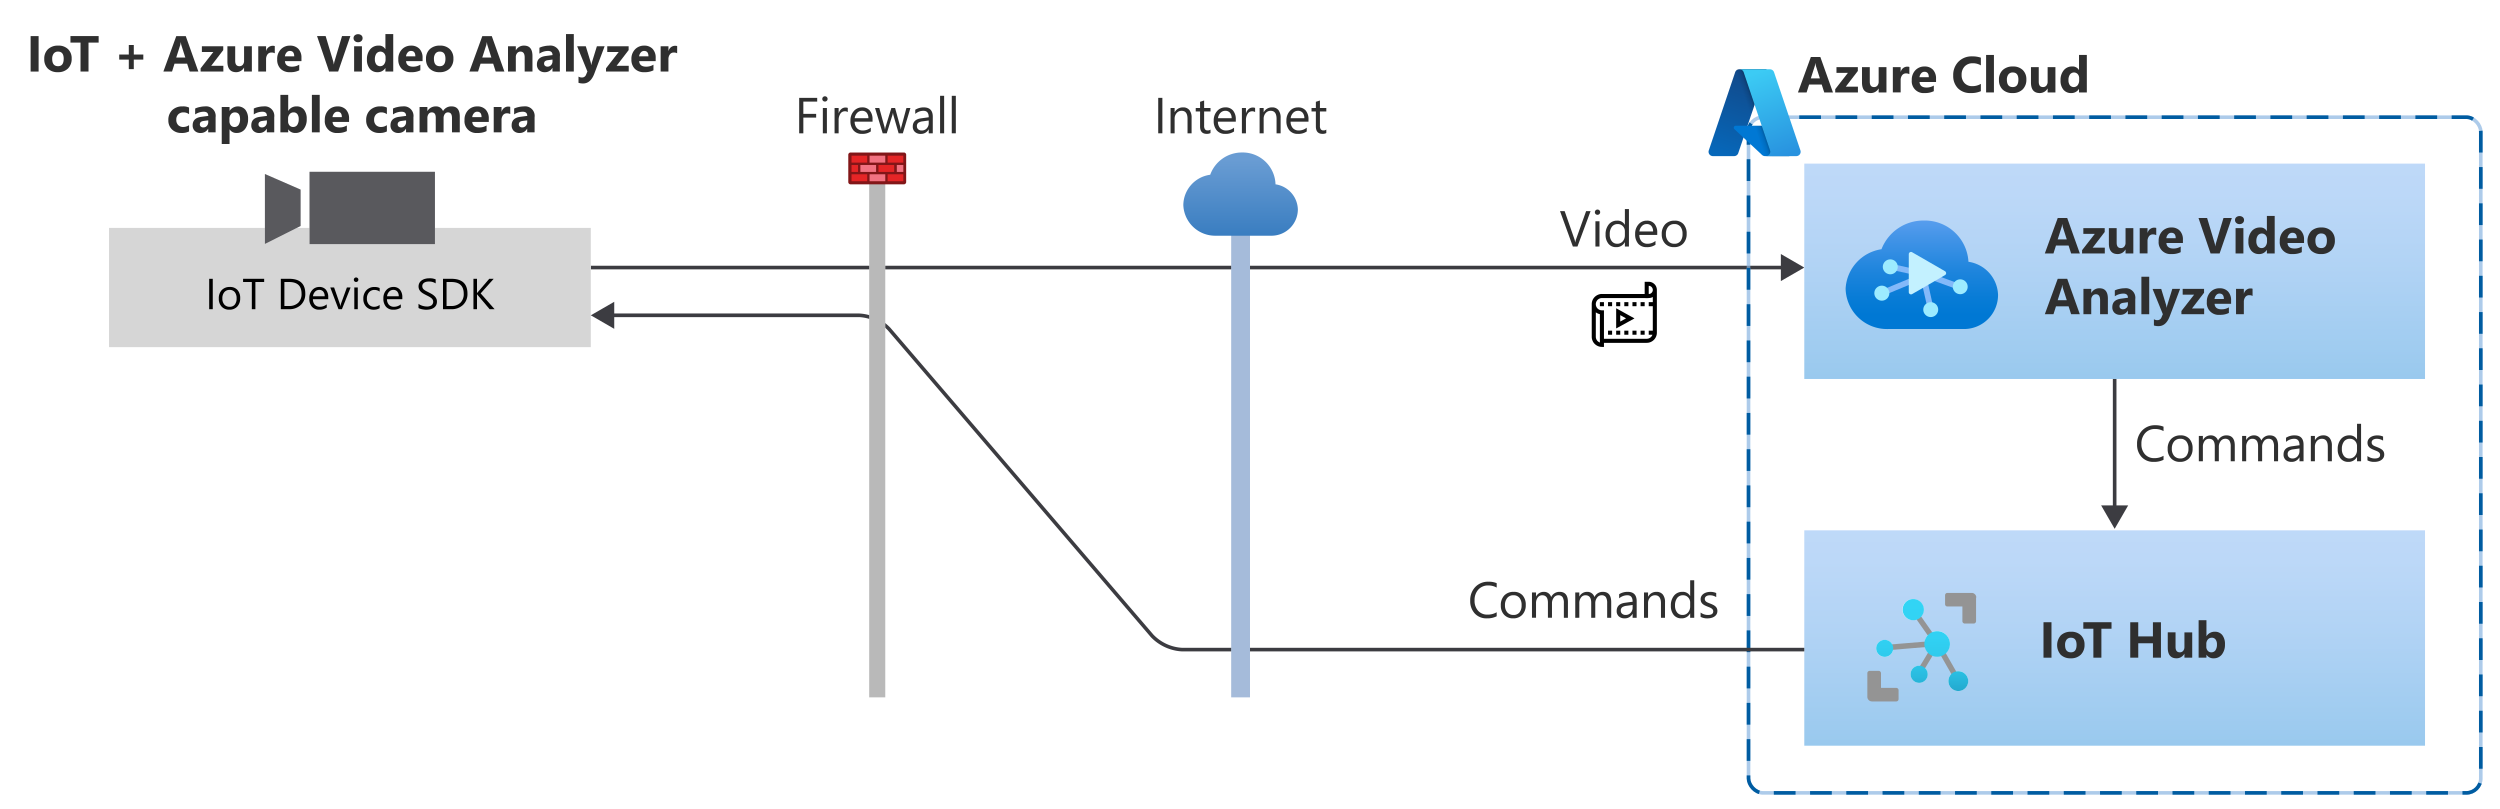 <svg xmlns="http://www.w3.org/2000/svg" xmlns:xlink="http://www.w3.org/1999/xlink" viewBox="0 0 691 223.551">
  <defs>
    <linearGradient id="linear-gradient" x1="584.491" y1="45.223" x2="584.491" y2="104.751" gradientUnits="userSpaceOnUse">
      <stop offset="0" stop-color="#5ea0ef"/>
      <stop offset="0.18" stop-color="#559cec"/>
      <stop offset="0.47" stop-color="#3c91e5"/>
      <stop offset="0.84" stop-color="#1380da"/>
      <stop offset="1" stop-color="#0078d4"/>
    </linearGradient>
    <linearGradient id="linear-gradient-2" x1="584.491" y1="146.586" x2="584.491" y2="206.113" xlink:href="#linear-gradient"/>
    <linearGradient id="linear-gradient-3" x1="531.193" y1="1836.949" x2="531.193" y2="1800.654" gradientTransform="matrix(1, 0, 0, -1, 0, 1892.301)" gradientUnits="userSpaceOnUse">
      <stop offset="0.117" stop-color="#5ea0ef"/>
      <stop offset="0.271" stop-color="#4595e8"/>
      <stop offset="0.531" stop-color="#1f85dd"/>
      <stop offset="0.741" stop-color="#087cd6"/>
      <stop offset="0.873" stop-color="#0078d4"/>
    </linearGradient>
    <linearGradient id="linear-gradient-4" x1="-32.572" y1="1930.092" x2="-33.066" y2="1977.608" gradientTransform="matrix(1, 0, 0, -1, 564, 2126.301)" gradientUnits="userSpaceOnUse">
      <stop offset="0" stop-color="#198ab3"/>
      <stop offset="0.09" stop-color="#22a5cb"/>
      <stop offset="0.19" stop-color="#29bade"/>
      <stop offset="0.29" stop-color="#2ec9eb"/>
      <stop offset="0.42" stop-color="#31d1f3"/>
      <stop offset="0.62" stop-color="#32d4f5"/>
    </linearGradient>
    <linearGradient id="linear-gradient-5" x1="342.9" y1="1853.776" x2="342.9" y2="1822.139" gradientTransform="matrix(1, 0, 0, -1, 0, 1892.301)" gradientUnits="userSpaceOnUse">
      <stop offset="0.18" stop-color="#699cd3"/>
      <stop offset="1" stop-color="#2e76bc"/>
    </linearGradient>
    <linearGradient id="linear-gradient-6" x1="483.48" y1="1871.372" x2="475.653" y2="1848.248" gradientTransform="matrix(1, 0, 0, -1, 0, 1892.301)" gradientUnits="userSpaceOnUse">
      <stop offset="0" stop-color="#114a8b"/>
      <stop offset="1" stop-color="#0669bc"/>
    </linearGradient>
    <linearGradient id="linear-gradient-7" x1="485.869" y1="1860.69" x2="484.013" y2="1860.056" gradientTransform="matrix(1, 0, 0, -1, 0, 1892.301)" gradientUnits="userSpaceOnUse">
      <stop offset="0" stop-opacity="0.3"/>
      <stop offset="0.071" stop-opacity="0.2"/>
      <stop offset="0.321" stop-opacity="0.1"/>
      <stop offset="0.623" stop-opacity="0.05"/>
      <stop offset="1" stop-opacity="0"/>
    </linearGradient>
    <linearGradient id="linear-gradient-8" x1="484.916" y1="1872.047" x2="493.508" y2="1849.155" gradientTransform="matrix(1, 0, 0, -1, 0, 1892.301)" gradientUnits="userSpaceOnUse">
      <stop offset="0" stop-color="#3ccbf4"/>
      <stop offset="1" stop-color="#2892df"/>
    </linearGradient>
  </defs>
  <g id="Shapes">
    <rect width="691" height="223.551" fill="#fff"/>
    <g>
      <line x1="493.323" y1="73.951" x2="163.3" y2="73.951" fill="none" stroke="#3c3c41" stroke-miterlimit="10"/>
      <polygon points="492.229 70.211 498.706 73.951 492.229 77.69 492.229 70.211" fill="#3c3c41"/>
    </g>
    <g>
      <rect x="498.706" y="45.223" width="171.57" height="59.527" fill="#fff"/>
      <rect x="498.706" y="45.223" width="171.57" height="59.527" opacity="0.4" fill="url(#linear-gradient)"/>
    </g>
    <g>
      <rect x="498.706" y="146.586" width="171.57" height="59.527" fill="#fff"/>
      <rect x="498.706" y="146.586" width="171.57" height="59.527" opacity="0.4" fill="url(#linear-gradient-2)"/>
    </g>
    <g id="a3857c27-3253-4155-b620-22ae9cf301a7">
      <g>
        <path d="M544.079,72.355a12.073,12.073,0,0,0-12.39-11.4,12.423,12.423,0,0,0-11.648,7.93,11.631,11.631,0,0,0-9.912,10.9,11.43,11.43,0,0,0,11.7,11.159h21.023a9.417,9.417,0,0,0,9.408-9.424A9.552,9.552,0,0,0,544.079,72.355Z" fill="url(#linear-gradient-3)"/>
        <g>
          <polygon points="542.394 78.754 531.892 74.853 531.621 75.527 531.792 74.909 522.468 72.856 522.021 74.42 529.889 76.126 519.793 80.299 520.57 81.684 530.994 77.354 532.859 85.569 534.471 85.37 532.571 76.891 541.776 80.256 542.394 78.754" fill="#83b9f9"/>
          <path d="M520.85,75.014a2.062,2.062,0,1,0,.366-2.893h0l-.047.038A2.048,2.048,0,0,0,520.85,75.014Zm-2.34,7.3a2.073,2.073,0,1,0,.351-2.914,2.074,2.074,0,0,0-.351,2.914Zm21.677-1.8a2.052,2.052,0,1,0,.376-2.878l-.009.006h0a2.029,2.029,0,0,0-.379,2.841Z" fill="#9cebff"/>
          <path d="M532.037,86.84a2.053,2.053,0,1,0,.367-2.88h0a2.028,2.028,0,0,0-.4,2.842l0,.006Z" fill="#9cebff"/>
        </g>
        <path d="M537.6,76.039a.619.619,0,0,0,0-1.072l-4.531-2.621-4.545-2.619a.618.618,0,0,0-.848.211.611.611,0,0,0-.088.325v10.48a.618.618,0,0,0,.936.536l4.545-2.619Z" fill="#c3f1ff"/>
      </g>
    </g>
    <g>
      <circle id="fa3a22e9-e4e8-46a1-bc09-f9532747c739" cx="535.43" cy="177.898" r="3.479" fill="#fff"/>
      <circle id="eb214416-6791-4934-ac0c-35afaa829f6e" cx="541.257" cy="188.246" r="2.737" fill="#fff"/>
      <circle id="a4424413-b91f-48da-aedd-39e3a978b430" cx="530.433" cy="186.374" r="2.348" fill="#fff"/>
      <circle id="f7ecfc1a-3268-471b-9464-57023bfc9cc4" cx="528.738" cy="168.487" r="2.913" fill="#fff"/>
      <circle id="b4388938-ad80-41b4-b729-5c21e3eab320" cx="520.934" cy="179.223" r="2.348" fill="#fff"/>
      <polygon points="541.893 187.698 536.013 177.404 535.43 177.739 535.907 177.386 529.25 167.922 528.032 168.805 533.929 177.192 520.863 178.269 520.987 179.788 533.929 178.711 529.639 185.844 530.928 186.621 535.342 179.276 540.586 188.44 541.893 187.698" fill="#949494"/>
      <g>
        <path d="M546.254,165.167h0a1.289,1.289,0,0,0-1.289-1.289h-6.709a.636.636,0,0,0-.636.636V167a.635.635,0,0,0,.636.635h4.149V171.7a.671.671,0,0,0,.653.653h2.472a.672.672,0,0,0,.654-.653v-6.534Z" fill="#949494"/>
        <path d="M524.13,190.135h-4.221v-4.061a.671.671,0,0,0-.653-.654h-2.472a.671.671,0,0,0-.653.654v6.533h0a1.288,1.288,0,0,0,1.289,1.271h6.71a.635.635,0,0,0,.635-.635h0v-2.472A.635.635,0,0,0,524.13,190.135Z" fill="#949494"/>
      </g>
      <path d="M535.43,174.455a3.532,3.532,0,1,1-3.532,3.531c0-.03,0-.059,0-.088A3.532,3.532,0,0,1,535.43,174.455Zm-9.535-5.968a2.931,2.931,0,1,0,2.948-2.914c-.029,0-.058,0-.087,0A2.914,2.914,0,0,0,525.9,168.487Zm-7.31,10.718a2.349,2.349,0,1,0,2.349-2.348,2.349,2.349,0,0,0-2.349,2.348Zm9.5,7.151a2.366,2.366,0,1,0,2.384-2.348h-.018a2.349,2.349,0,0,0-2.366,2.331Zm10.453,1.89a2.737,2.737,0,1,0,2.755-2.72h-.018a2.7,2.7,0,0,0-2.737,2.666Z" fill="url(#linear-gradient-4)"/>
    </g>
    <g>
      <line x1="584.491" y1="104.751" x2="584.491" y2="140.787" fill="none" stroke="#3c3c41" stroke-miterlimit="10"/>
      <polygon points="580.751 139.692 584.491 146.169 588.231 139.692 580.751 139.692" fill="#3c3c41"/>
    </g>
    <g>
      <rect x="30.137" y="62.99" width="133.163" height="32.96" fill="#fff"/>
      <rect x="30.137" y="62.99" width="133.163" height="32.96" fill="#767676" opacity="0.3"/>
    </g>
    <g>
      <g>
        <polygon points="73.218 67.437 83.094 62.466 83.094 52.4 73.218 48.092 73.218 67.437" fill="#fff"/>
        <polygon points="73.218 67.437 83.094 62.466 83.094 52.4 73.218 48.092 73.218 67.437" fill="#3c3c41" opacity="0.85"/>
      </g>
      <g>
        <rect x="85.546" y="47.479" width="34.673" height="20" fill="#fff"/>
        <rect x="85.546" y="47.479" width="34.673" height="20" fill="#3c3c41" opacity="0.85"/>
      </g>
    </g>
    <path d="M442.209,83.513h1.125v1.125h-1.125Zm2.25,0h1.125v1.125h-1.125Zm3.375,1.125h-1.125V83.513h1.125Zm2.25,0h-1.125V83.513h1.125Zm1.125-1.125h1.125v1.125h-1.125Zm2.25,0h1.125v1.125h-1.125Zm-9,7.875h1.125v1.125h-1.125Zm2.25,0h1.125v1.125h-1.125Zm2.25,0h1.125v1.125h-1.125Zm2.25,0h1.125v1.125h-1.125Zm2.25,0h1.125v1.125h-1.125Zm2.25-13.5a2.165,2.165,0,0,1,.87.176,2.389,2.389,0,0,1,.721.483,2.1,2.1,0,0,1,.483.712,2.412,2.412,0,0,1,.176.879V91.95a2.715,2.715,0,0,1-.22,1.09,2.847,2.847,0,0,1-1.5,1.5,2.715,2.715,0,0,1-1.09.22H443.334v1.125h-.563a2.711,2.711,0,0,1-1.089-.22,2.92,2.92,0,0,1-.9-.6,2.713,2.713,0,0,1-.606-.9,2.78,2.78,0,0,1-.22-1.1v-9a2.711,2.711,0,0,1,.22-1.089,2.81,2.81,0,0,1,.6-.888,2.928,2.928,0,0,1,.9-.607,2.7,2.7,0,0,1,1.1-.228h11.813V77.888Zm0,3.375a1.079,1.079,0,0,0,.439-.088,1.148,1.148,0,0,0,.352-.237,1.213,1.213,0,0,0,.246-.361.955.955,0,0,0,.088-.439,1.087,1.087,0,0,0-.088-.44,1.156,1.156,0,0,0-.237-.351,1.213,1.213,0,0,0-.361-.246.942.942,0,0,0-.439-.088ZM441.084,93.075a1.648,1.648,0,0,0,.079.51,1.8,1.8,0,0,0,.229.466,1.472,1.472,0,0,0,.351.369,1.824,1.824,0,0,0,.466.246V86.835a3.329,3.329,0,0,1-.589-.193,2.641,2.641,0,0,1-.536-.317Zm14.062.563a1.648,1.648,0,0,0,.51-.079,1.818,1.818,0,0,0,.466-.229,1.489,1.489,0,0,0,.369-.351,1.824,1.824,0,0,0,.246-.466h-1.028V91.388h1.125v-6.75h-1.125V83.513h1.125V82.089a1.931,1.931,0,0,1-.721.255,5.616,5.616,0,0,1-.773.053h-.378q-.184,0-.378-.009H442.771a1.654,1.654,0,0,0-.659.132,1.675,1.675,0,0,0-.9.9,1.714,1.714,0,0,0,0,1.319,1.675,1.675,0,0,0,.9.9,1.654,1.654,0,0,0,.659.132h.563v7.875Zm-3.375-5.625-5.062,2.768V85.2Zm-3.937.87L449.442,88l-1.608-.9Z"/>
    <g>
      <rect x="483.291" y="32.387" width="202.4" height="186.764" rx="4" fill="none" stroke="#8bb6e1" stroke-miterlimit="10" opacity="0.7"/>
      <rect x="483.291" y="32.387" width="202.4" height="186.764" rx="4" fill="none" stroke="#005ca1" stroke-miterlimit="10" stroke-dasharray="6.011 4.007"/>
    </g>
    <g>
      <path d="M498.706,179.551H326.7a12.4,12.4,0,0,1-8.254-3.8L245.754,90.947a12.4,12.4,0,0,0-8.254-3.8H168.682" fill="none" stroke="#3c3c41" stroke-miterlimit="10"/>
      <polygon points="169.776 83.411 163.3 87.151 169.776 90.89 169.776 83.411" fill="#3c3c41"/>
    </g>
    <g>
      <rect x="240.244" y="50.767" width="4.446" height="141.984" fill="#fff"/>
      <rect x="240.244" y="50.767" width="4.446" height="141.984" fill="#505150" opacity="0.4"/>
    </g>
    <g>
      <path d="M250.467,42.771a.635.635,0,0,0-.635-.62H235.1a.635.635,0,0,0-.635.62v7.561a.635.635,0,0,0,.635.62h14.73a.635.635,0,0,0,.635-.62Z" fill="#821618"/>
      <rect x="235.359" y="43.028" width="4.34" height="1.921" fill="#e52526"/>
      <rect x="240.35" y="43.028" width="4.34" height="1.921" fill="#f27281"/>
      <rect x="245.34" y="43.028" width="4.34" height="1.921" fill="#e52526"/>
      <rect x="235.359" y="45.599" width="1.8" height="1.921" fill="#e52526"/>
      <rect x="247.881" y="45.599" width="1.8" height="1.921" fill="#f27281"/>
      <rect x="237.809" y="45.599" width="4.34" height="1.921" fill="#f27281"/>
      <rect x="242.815" y="45.599" width="4.34" height="1.921" fill="#e52526"/>
      <rect x="235.359" y="48.17" width="4.34" height="1.921" fill="#e52526"/>
      <rect x="240.35" y="48.17" width="4.34" height="1.921" fill="#f27281"/>
      <rect x="245.34" y="48.17" width="4.34" height="1.921" fill="#e52526"/>
    </g>
    <g>
      <rect x="340.299" y="50.767" width="5.201" height="141.984" fill="#fff"/>
      <rect x="340.299" y="50.767" width="5.201" height="141.984" fill="#1f56a3" opacity="0.4"/>
    </g>
    <path d="M358.729,57.938a7.21,7.21,0,0,0-6.178-6.991,9.08,9.08,0,0,0-9.256-8.8,9.3,9.3,0,0,0-8.794,6.156,8.553,8.553,0,0,0-7.431,8.355A8.8,8.8,0,0,0,336,65.15h15.632A7.3,7.3,0,0,0,358.729,57.938Z" fill="url(#linear-gradient-5)"/>
    <g>
      <path d="M479.6,19.967a1.2,1.2,0,0,1,1.137-.816h7.538l-7.824,23.183a1.2,1.2,0,0,1-1.137.817h-5.867a1.2,1.2,0,0,1-1.137-1.584Z" fill="url(#linear-gradient-6)"/>
      <path d="M491.646,34.751h-11.88a.55.55,0,0,0-.375.952l7.634,7.125a1.2,1.2,0,0,0,.818.323h6.727Z" fill="#0078d4"/>
      <path d="M488.27,19.151h-8.4l-8.1,24h8.4L481.9,38.04l5.475,5.111h7.2l-2.924-8.4h-8.641Z" fill="url(#linear-gradient-7)"/>
      <path d="M490.346,19.967a1.2,1.2,0,0,0-1.137-.816h-8.4a1.2,1.2,0,0,1,1.137.816l7.29,21.6a1.2,1.2,0,0,1-1.137,1.584h8.4a1.2,1.2,0,0,0,1.137-1.584Z" fill="url(#linear-gradient-8)"/>
    </g>
  </g>
  <g id="Text">
    <g>
      <path d="M506.628,25.551h-2.406l-.7-2.181h-3.487l-.69,2.181h-2.393l3.569-9.8h2.618Zm-3.609-3.876-1.053-3.3a4.331,4.331,0,0,1-.164-.882h-.055a3.7,3.7,0,0,1-.171.854l-1.066,3.323Z" fill="#2f2f2f"/>
      <path d="M513.533,25.551h-6.282v-.9l3.514-4.512H507.6V18.551h5.906v1.066l-3.329,4.341h3.356Z" fill="#2f2f2f"/>
      <path d="M521.416,25.551h-2.153V24.484h-.034a2.442,2.442,0,0,1-2.14,1.237q-2.433,0-2.434-2.946V18.551h2.154v4.033q0,1.484,1.176,1.483a1.162,1.162,0,0,0,.929-.407,1.637,1.637,0,0,0,.349-1.1V18.551h2.153Z" fill="#2f2f2f"/>
      <path d="M527.75,20.5a1.875,1.875,0,0,0-.909-.212,1.311,1.311,0,0,0-1.1.516,2.253,2.253,0,0,0-.4,1.4v3.343h-2.16v-7h2.16v1.3h.027a1.87,1.87,0,0,1,1.846-1.422,1.382,1.382,0,0,1,.533.083Z" fill="#2f2f2f"/>
      <path d="M535.122,22.666h-4.566q.11,1.524,1.921,1.524a3.745,3.745,0,0,0,2.03-.547V25.2a5.337,5.337,0,0,1-2.522.519,3.259,3.259,0,0,1-3.569-3.561,3.745,3.745,0,0,1,1.012-2.762,3.371,3.371,0,0,1,2.488-1.018,3.06,3.06,0,0,1,2.369.909,3.5,3.5,0,0,1,.837,2.468Zm-2-1.326q0-1.5-1.216-1.5a1.159,1.159,0,0,0-.9.43,1.95,1.95,0,0,0-.462,1.074Z" fill="#2f2f2f"/>
      <path d="M547.509,25.2a6.47,6.47,0,0,1-2.8.519,4.722,4.722,0,0,1-3.548-1.326,4.848,4.848,0,0,1-1.292-3.534,5.176,5.176,0,0,1,1.454-3.814,5.077,5.077,0,0,1,3.769-1.463,7.039,7.039,0,0,1,2.42.362v2.126a4.285,4.285,0,0,0-2.242-.588,2.979,2.979,0,0,0-2.229.868,3.223,3.223,0,0,0-.847,2.352,3.16,3.16,0,0,0,.8,2.266,2.826,2.826,0,0,0,2.154.844,4.587,4.587,0,0,0,2.365-.629Z" fill="#2f2f2f"/>
      <path d="M551.12,25.551h-2.16V15.187h2.16Z" fill="#2f2f2f"/>
      <path d="M556.264,25.721a3.76,3.76,0,0,1-2.751-.981,3.553,3.553,0,0,1-1-2.662,3.556,3.556,0,0,1,1.039-2.717,3.925,3.925,0,0,1,2.81-.981,3.717,3.717,0,0,1,2.734.981,3.483,3.483,0,0,1,.991,2.594,3.707,3.707,0,0,1-1.021,2.755A3.81,3.81,0,0,1,556.264,25.721Zm.055-5.687a1.44,1.44,0,0,0-1.19.526,2.326,2.326,0,0,0-.424,1.491q0,2.016,1.627,2.016,1.551,0,1.552-2.071Q557.884,20.034,556.319,20.034Z" fill="#2f2f2f"/>
      <path d="M568.117,25.551h-2.153V24.484h-.034a2.442,2.442,0,0,1-2.14,1.237q-2.433,0-2.433-2.946V18.551h2.153v4.033q0,1.484,1.176,1.483a1.162,1.162,0,0,0,.929-.407,1.637,1.637,0,0,0,.349-1.1V18.551h2.153Z" fill="#2f2f2f"/>
      <path d="M576.8,25.551h-2.16v-.964h-.028a2.422,2.422,0,0,1-2.167,1.134,2.651,2.651,0,0,1-2.112-.926,3.836,3.836,0,0,1-.8-2.587,4.171,4.171,0,0,1,.882-2.782,2.876,2.876,0,0,1,2.311-1.046,1.964,1.964,0,0,1,1.886.97h.028V15.187h2.16Zm-2.119-3.4V21.62a1.654,1.654,0,0,0-.4-1.135,1.4,1.4,0,0,0-2.153.113,2.618,2.618,0,0,0-.4,1.548,2.271,2.271,0,0,0,.389,1.422,1.385,1.385,0,0,0,2.151-.027A2.2,2.2,0,0,0,574.684,22.146Z" fill="#2f2f2f"/>
    </g>
    <g>
      <path d="M439.637,58.348l-3.63,9.8h-1.265l-3.554-9.8h1.278l2.714,7.772a4.7,4.7,0,0,1,.2.869h.027a4.276,4.276,0,0,1,.226-.882l2.769-7.759Z" fill="#2f2f2f"/>
      <path d="M441.548,59.373a.712.712,0,0,1-.513-.2.7.7,0,0,1-.212-.519.719.719,0,0,1,.725-.732.724.724,0,0,1,.523.209.7.7,0,0,1,.215.523.687.687,0,0,1-.215.512A.714.714,0,0,1,441.548,59.373Zm.547,8.778h-1.121v-7H442.1Z" fill="#2f2f2f"/>
      <path d="M450.238,68.151h-1.121v-1.19h-.027a2.586,2.586,0,0,1-2.406,1.354,2.618,2.618,0,0,1-2.109-.94,3.859,3.859,0,0,1-.79-2.56,4.2,4.2,0,0,1,.875-2.783,2.888,2.888,0,0,1,2.331-1.045,2.244,2.244,0,0,1,2.1,1.134h.027V57.787h1.121Zm-1.121-3.165V63.953a2,2,0,0,0-.56-1.435,1.879,1.879,0,0,0-1.422-.588,1.936,1.936,0,0,0-1.613.752,3.3,3.3,0,0,0-.588,2.078,2.965,2.965,0,0,0,.564,1.911,1.843,1.843,0,0,0,1.514.7,1.913,1.913,0,0,0,1.521-.676A2.521,2.521,0,0,0,449.117,64.986Z" fill="#2f2f2f"/>
      <path d="M458.06,64.931h-4.943a2.629,2.629,0,0,0,.629,1.805,2.173,2.173,0,0,0,1.655.635,3.431,3.431,0,0,0,2.173-.779v1.053a4.058,4.058,0,0,1-2.44.67,2.962,2.962,0,0,1-2.331-.953,3.907,3.907,0,0,1-.848-2.684,3.823,3.823,0,0,1,.927-2.662,2.965,2.965,0,0,1,2.3-1.029,2.632,2.632,0,0,1,2.126.888,3.7,3.7,0,0,1,.752,2.468Zm-1.149-.95a2.282,2.282,0,0,0-.467-1.511,1.6,1.6,0,0,0-1.283-.54,1.811,1.811,0,0,0-1.346.567,2.582,2.582,0,0,0-.684,1.484Z" fill="#2f2f2f"/>
      <path d="M462.712,68.315a3.247,3.247,0,0,1-2.478-.981,3.631,3.631,0,0,1-.926-2.6,3.784,3.784,0,0,1,.964-2.755,3.466,3.466,0,0,1,2.6-.991,3.141,3.141,0,0,1,2.444.963,3.828,3.828,0,0,1,.878,2.673,3.76,3.76,0,0,1-.947,2.684A3.316,3.316,0,0,1,462.712,68.315Zm.082-6.385a2.131,2.131,0,0,0-1.709.735,3.014,3.014,0,0,0-.629,2.027,2.854,2.854,0,0,0,.636,1.962,2.162,2.162,0,0,0,1.7.717,2.047,2.047,0,0,0,1.671-.7,3.051,3.051,0,0,0,.585-2,3.1,3.1,0,0,0-.585-2.023A2.04,2.04,0,0,0,462.794,61.93Z" fill="#2f2f2f"/>
    </g>
    <g>
      <path d="M413.684,170.341a5.761,5.761,0,0,1-2.707.574,4.364,4.364,0,0,1-3.35-1.347,4.968,4.968,0,0,1-1.258-3.534,5.21,5.21,0,0,1,1.415-3.8,4.8,4.8,0,0,1,3.589-1.449,5.758,5.758,0,0,1,2.311.4v1.224a4.686,4.686,0,0,0-2.324-.588,3.569,3.569,0,0,0-2.739,1.128,4.252,4.252,0,0,0-1.049,3.015,4.05,4.05,0,0,0,.981,2.854,3.341,3.341,0,0,0,2.574,1.063,4.826,4.826,0,0,0,2.557-.657Z" fill="#2f2f2f"/>
      <path d="M418.233,170.915a3.248,3.248,0,0,1-2.479-.981,3.636,3.636,0,0,1-.926-2.6,3.788,3.788,0,0,1,.964-2.755,3.466,3.466,0,0,1,2.605-.991,3.136,3.136,0,0,1,2.443.964,3.817,3.817,0,0,1,.879,2.672,3.756,3.756,0,0,1-.947,2.683A3.315,3.315,0,0,1,418.233,170.915Zm.082-6.385a2.131,2.131,0,0,0-1.709.735,3.014,3.014,0,0,0-.629,2.027,2.86,2.86,0,0,0,.635,1.962,2.164,2.164,0,0,0,1.7.717,2.048,2.048,0,0,0,1.671-.7,3.058,3.058,0,0,0,.585-2,3.11,3.11,0,0,0-.585-2.023A2.041,2.041,0,0,0,418.315,164.53Z" fill="#2f2f2f"/>
      <path d="M433.373,170.751h-1.121v-4.02a3.032,3.032,0,0,0-.358-1.681,1.362,1.362,0,0,0-1.207-.52,1.494,1.494,0,0,0-1.22.656,2.513,2.513,0,0,0-.5,1.573v3.992h-1.121v-4.157q0-2.064-1.593-2.064a1.476,1.476,0,0,0-1.217.619,2.562,2.562,0,0,0-.478,1.61v3.992h-1.121v-7h1.121v1.107h.027a2.378,2.378,0,0,1,2.174-1.271,2.021,2.021,0,0,1,1.982,1.449,2.5,2.5,0,0,1,2.325-1.449q2.312,0,2.31,2.85Z" fill="#2f2f2f"/>
      <path d="M445.34,170.751h-1.121v-4.02a3.031,3.031,0,0,0-.359-1.681,1.361,1.361,0,0,0-1.206-.52,1.5,1.5,0,0,0-1.221.656,2.512,2.512,0,0,0-.5,1.573v3.992H439.81v-4.157q0-2.064-1.593-2.064a1.475,1.475,0,0,0-1.217.619,2.556,2.556,0,0,0-.478,1.61v3.992H435.4v-7h1.121v1.107h.027a2.376,2.376,0,0,1,2.174-1.271,2.021,2.021,0,0,1,1.982,1.449,2.5,2.5,0,0,1,2.324-1.449q2.312,0,2.311,2.85Z" fill="#2f2f2f"/>
      <path d="M452.377,170.751h-1.121v-1.094h-.027a2.348,2.348,0,0,1-2.154,1.258,2.3,2.3,0,0,1-1.636-.554,1.916,1.916,0,0,1-.592-1.47q0-1.962,2.31-2.283l2.1-.294q0-1.783-1.442-1.784a3.451,3.451,0,0,0-2.284.861v-1.148a4.338,4.338,0,0,1,2.379-.656q2.469,0,2.468,2.611Zm-1.121-3.541-1.688.232a2.748,2.748,0,0,0-1.176.386,1.116,1.116,0,0,0-.4.981,1.067,1.067,0,0,0,.367.838,1.412,1.412,0,0,0,.973.324,1.8,1.8,0,0,0,1.378-.584,2.09,2.09,0,0,0,.543-1.48Z" fill="#2f2f2f"/>
      <path d="M460.208,170.751h-1.121v-3.992q0-2.229-1.627-2.229a1.767,1.767,0,0,0-1.391.632,2.345,2.345,0,0,0-.55,1.6v3.992H454.4v-7h1.121v1.162h.027a2.526,2.526,0,0,1,2.3-1.326,2.143,2.143,0,0,1,1.757.741,3.309,3.309,0,0,1,.608,2.143Z" fill="#2f2f2f"/>
      <path d="M468.282,170.751h-1.121v-1.19h-.027a2.588,2.588,0,0,1-2.406,1.354,2.619,2.619,0,0,1-2.11-.94,3.858,3.858,0,0,1-.789-2.56,4.19,4.19,0,0,1,.875-2.782,2.884,2.884,0,0,1,2.331-1.046,2.246,2.246,0,0,1,2.1,1.134h.027v-4.334h1.121Zm-1.121-3.165v-1.033a2.006,2.006,0,0,0-.56-1.435,1.881,1.881,0,0,0-1.422-.588,1.934,1.934,0,0,0-1.613.752,3.288,3.288,0,0,0-.588,2.078,2.965,2.965,0,0,0,.563,1.911,1.844,1.844,0,0,0,1.515.7,1.912,1.912,0,0,0,1.52-.676A2.52,2.52,0,0,0,467.161,167.586Z" fill="#2f2f2f"/>
      <path d="M470.045,170.5v-1.2a3.319,3.319,0,0,0,2.017.676q1.476,0,1.476-.984a.856.856,0,0,0-.126-.475,1.269,1.269,0,0,0-.341-.345,2.639,2.639,0,0,0-.506-.27c-.195-.08-.4-.163-.626-.25a8.145,8.145,0,0,1-.817-.372,2.5,2.5,0,0,1-.588-.424,1.563,1.563,0,0,1-.355-.537,1.89,1.89,0,0,1-.12-.7,1.672,1.672,0,0,1,.225-.871,2.017,2.017,0,0,1,.6-.636,2.8,2.8,0,0,1,.858-.386,3.792,3.792,0,0,1,.994-.13,4.022,4.022,0,0,1,1.627.314v1.135a3.161,3.161,0,0,0-1.777-.506,2.074,2.074,0,0,0-.567.072,1.4,1.4,0,0,0-.434.2.921.921,0,0,0-.28.312.8.8,0,0,0-.1.4.946.946,0,0,0,.1.458,1.007,1.007,0,0,0,.29.329,2.25,2.25,0,0,0,.465.259q.273.117.622.253a8.594,8.594,0,0,1,.834.366,2.856,2.856,0,0,1,.629.424,1.65,1.65,0,0,1,.4.543,1.76,1.76,0,0,1,.14.732,1.721,1.721,0,0,1-.229.9,1.965,1.965,0,0,1-.612.636,2.812,2.812,0,0,1-.882.376,4.35,4.35,0,0,1-1.046.123A3.972,3.972,0,0,1,470.045,170.5Z" fill="#2f2f2f"/>
    </g>
    <g>
      <path d="M598,127.09a5.758,5.758,0,0,1-2.707.574,4.366,4.366,0,0,1-3.35-1.347,4.972,4.972,0,0,1-1.257-3.534,5.205,5.205,0,0,1,1.415-3.8,4.8,4.8,0,0,1,3.589-1.449,5.753,5.753,0,0,1,2.31.4v1.224a4.684,4.684,0,0,0-2.324-.588,3.567,3.567,0,0,0-2.738,1.128,4.248,4.248,0,0,0-1.049,3.015,4.049,4.049,0,0,0,.98,2.854,3.342,3.342,0,0,0,2.574,1.063,4.826,4.826,0,0,0,2.557-.657Z" fill="#2f2f2f"/>
      <path d="M602.552,127.664a3.251,3.251,0,0,1-2.479-.981,3.635,3.635,0,0,1-.925-2.6,3.784,3.784,0,0,1,.964-2.755,3.462,3.462,0,0,1,2.6-.991,3.136,3.136,0,0,1,2.443.964,3.817,3.817,0,0,1,.879,2.672,3.76,3.76,0,0,1-.947,2.684A3.318,3.318,0,0,1,602.552,127.664Zm.082-6.385a2.131,2.131,0,0,0-1.709.735,3.014,3.014,0,0,0-.629,2.027,2.855,2.855,0,0,0,.636,1.962,2.162,2.162,0,0,0,1.7.717,2.047,2.047,0,0,0,1.671-.7,3.053,3.053,0,0,0,.585-2,3.1,3.1,0,0,0-.585-2.023A2.04,2.04,0,0,0,602.634,121.279Z" fill="#2f2f2f"/>
      <path d="M617.693,127.5h-1.122v-4.02a3.032,3.032,0,0,0-.358-1.681,1.36,1.36,0,0,0-1.207-.52,1.5,1.5,0,0,0-1.22.656,2.513,2.513,0,0,0-.5,1.573V127.5h-1.121v-4.156q0-2.065-1.592-2.065a1.474,1.474,0,0,0-1.217.619,2.557,2.557,0,0,0-.479,1.61V127.5h-1.121v-7h1.121v1.107h.028a2.379,2.379,0,0,1,2.173-1.271,2.024,2.024,0,0,1,1.983,1.449,2.5,2.5,0,0,1,2.324-1.449q2.312,0,2.311,2.85Z" fill="#2f2f2f"/>
      <path d="M629.659,127.5h-1.121v-4.02a3.031,3.031,0,0,0-.359-1.681,1.36,1.36,0,0,0-1.206-.52,1.5,1.5,0,0,0-1.221.656,2.512,2.512,0,0,0-.5,1.573V127.5h-1.121v-4.156q0-2.065-1.593-2.065a1.472,1.472,0,0,0-1.216.619,2.551,2.551,0,0,0-.479,1.61V127.5H619.72v-7h1.121v1.107h.027a2.378,2.378,0,0,1,2.174-1.271,2.024,2.024,0,0,1,1.983,1.449,2.5,2.5,0,0,1,2.324-1.449q2.31,0,2.31,2.85Z" fill="#2f2f2f"/>
      <path d="M636.7,127.5h-1.121v-1.094h-.027a2.347,2.347,0,0,1-2.153,1.258,2.3,2.3,0,0,1-1.637-.554,1.916,1.916,0,0,1-.592-1.47q0-1.962,2.311-2.283l2.1-.294q0-1.784-1.442-1.784a3.446,3.446,0,0,0-2.283.861v-1.148a4.333,4.333,0,0,1,2.379-.656q2.467,0,2.467,2.611Zm-1.121-3.541-1.688.232a2.753,2.753,0,0,0-1.176.386,1.116,1.116,0,0,0-.4.981,1.07,1.07,0,0,0,.366.838,1.412,1.412,0,0,0,.973.324,1.8,1.8,0,0,0,1.378-.584,2.086,2.086,0,0,0,.543-1.48Z" fill="#2f2f2f"/>
      <path d="M644.528,127.5h-1.122v-3.992q0-2.229-1.627-2.229a1.767,1.767,0,0,0-1.391.632,2.35,2.35,0,0,0-.55,1.6V127.5h-1.121v-7h1.121v1.162h.027a2.527,2.527,0,0,1,2.3-1.326,2.143,2.143,0,0,1,1.757.741,3.309,3.309,0,0,1,.609,2.143Z" fill="#2f2f2f"/>
      <path d="M652.6,127.5h-1.121v-1.19h-.028a2.587,2.587,0,0,1-2.406,1.354,2.616,2.616,0,0,1-2.109-.94,3.853,3.853,0,0,1-.789-2.56,4.19,4.19,0,0,1,.875-2.782,2.883,2.883,0,0,1,2.331-1.046,2.243,2.243,0,0,1,2.1,1.134h.028v-4.334H652.6Zm-1.121-3.165V123.3a2.007,2.007,0,0,0-.561-1.435,1.881,1.881,0,0,0-1.422-.588,1.937,1.937,0,0,0-1.613.752,3.288,3.288,0,0,0-.588,2.078,2.965,2.965,0,0,0,.564,1.911,1.842,1.842,0,0,0,1.514.7,1.916,1.916,0,0,0,1.521-.676A2.525,2.525,0,0,0,651.481,124.335Z" fill="#2f2f2f"/>
      <path d="M654.364,127.247v-1.2a3.324,3.324,0,0,0,2.017.676q1.476,0,1.477-.984a.856.856,0,0,0-.126-.475,1.273,1.273,0,0,0-.342-.345,2.639,2.639,0,0,0-.506-.27c-.194-.08-.4-.163-.626-.25a8.02,8.02,0,0,1-.816-.372,2.463,2.463,0,0,1-.588-.424,1.552,1.552,0,0,1-.356-.537,1.89,1.89,0,0,1-.12-.7,1.663,1.663,0,0,1,.226-.871,2,2,0,0,1,.6-.636,2.791,2.791,0,0,1,.859-.386,3.781,3.781,0,0,1,.994-.13,4.029,4.029,0,0,1,1.627.314v1.135a3.175,3.175,0,0,0-1.778-.506,2.074,2.074,0,0,0-.567.072,1.414,1.414,0,0,0-.434.2.932.932,0,0,0-.28.312.814.814,0,0,0-.1.4.958.958,0,0,0,.1.458,1.019,1.019,0,0,0,.29.329,2.25,2.25,0,0,0,.465.259q.274.117.622.253a8.487,8.487,0,0,1,.834.366,2.856,2.856,0,0,1,.629.424,1.636,1.636,0,0,1,.4.543,1.76,1.76,0,0,1,.14.732,1.73,1.73,0,0,1-.228.9,1.979,1.979,0,0,1-.613.636,2.812,2.812,0,0,1-.882.376,4.344,4.344,0,0,1-1.046.123A3.978,3.978,0,0,1,654.364,127.247Z" fill="#2f2f2f"/>
    </g>
    <g>
      <path d="M574.863,70.052h-2.406l-.7-2.181h-3.486l-.691,2.181h-2.392l3.568-9.8h2.618Zm-3.609-3.876-1.053-3.3a4.263,4.263,0,0,1-.164-.882h-.054a3.813,3.813,0,0,1-.171.855l-1.067,3.322Z" fill="#2f2f2f"/>
      <path d="M581.769,70.052h-6.282v-.9L579,64.645h-3.165V63.052h5.906v1.066l-3.329,4.341h3.357Z" fill="#2f2f2f"/>
      <path d="M589.651,70.052H587.5V68.986h-.034a2.442,2.442,0,0,1-2.14,1.237q-2.433,0-2.433-2.946V63.052h2.153v4.033q0,1.484,1.176,1.484a1.164,1.164,0,0,0,.93-.407,1.642,1.642,0,0,0,.348-1.1V63.052h2.154Z" fill="#2f2f2f"/>
      <path d="M595.986,65a1.893,1.893,0,0,0-.91-.212,1.306,1.306,0,0,0-1.1.517,2.246,2.246,0,0,0-.4,1.4v3.343h-2.16v-7h2.16v1.3h.028a1.869,1.869,0,0,1,1.845-1.422,1.39,1.39,0,0,1,.534.082Z" fill="#2f2f2f"/>
      <path d="M603.358,67.167h-4.567q.109,1.525,1.921,1.525a3.743,3.743,0,0,0,2.03-.547V69.7a5.319,5.319,0,0,1-2.522.52,3.258,3.258,0,0,1-3.568-3.562,3.746,3.746,0,0,1,1.011-2.761,3.372,3.372,0,0,1,2.489-1.019,3.065,3.065,0,0,1,2.369.909,3.509,3.509,0,0,1,.837,2.468Zm-2-1.326q0-1.5-1.217-1.5a1.163,1.163,0,0,0-.9.431,1.956,1.956,0,0,0-.461,1.073Z" fill="#2f2f2f"/>
      <path d="M616.879,60.249l-3.377,9.8H611l-3.336-9.8h2.379l2.044,6.823a4.856,4.856,0,0,1,.2.977h.041a5.669,5.669,0,0,1,.212-1.005l2.031-6.795Z" fill="#2f2f2f"/>
      <path d="M619.008,61.945a1.267,1.267,0,0,1-.9-.325,1.047,1.047,0,0,1-.348-.8,1.009,1.009,0,0,1,.348-.792,1.462,1.462,0,0,1,1.8,0,1.012,1.012,0,0,1,.345.792,1.041,1.041,0,0,1-.345.807A1.282,1.282,0,0,1,619.008,61.945Zm1.066,8.107h-2.16v-7h2.16Z" fill="#2f2f2f"/>
      <path d="M628.726,70.052h-2.16v-.964h-.028a2.422,2.422,0,0,1-2.167,1.135,2.654,2.654,0,0,1-2.112-.926,3.837,3.837,0,0,1-.8-2.588,4.173,4.173,0,0,1,.882-2.782,2.876,2.876,0,0,1,2.311-1.046,1.965,1.965,0,0,1,1.886.971h.028V59.689h2.16Zm-2.119-3.4v-.527a1.656,1.656,0,0,0-.4-1.134,1.4,1.4,0,0,0-2.153.113,2.608,2.608,0,0,0-.4,1.548,2.264,2.264,0,0,0,.389,1.422,1.383,1.383,0,0,0,2.15-.028A2.189,2.189,0,0,0,626.607,66.648Z" fill="#2f2f2f"/>
      <path d="M636.833,67.167h-4.566q.108,1.525,1.921,1.525a3.75,3.75,0,0,0,2.03-.547V69.7a5.325,5.325,0,0,1-2.522.52,3.259,3.259,0,0,1-3.569-3.562,3.743,3.743,0,0,1,1.012-2.761,3.37,3.37,0,0,1,2.488-1.019A3.059,3.059,0,0,1,636,63.79a3.5,3.5,0,0,1,.838,2.468Zm-2-1.326q0-1.5-1.217-1.5a1.163,1.163,0,0,0-.9.431,1.956,1.956,0,0,0-.461,1.073Z" fill="#2f2f2f"/>
      <path d="M641.535,70.223a3.762,3.762,0,0,1-2.751-.981,4.055,4.055,0,0,1,.037-5.379,3.926,3.926,0,0,1,2.81-.982,3.712,3.712,0,0,1,2.734.982,3.479,3.479,0,0,1,.992,2.593,3.7,3.7,0,0,1-1.022,2.755A3.8,3.8,0,0,1,641.535,70.223Zm.055-5.688a1.441,1.441,0,0,0-1.189.527,2.317,2.317,0,0,0-.424,1.49q0,2.017,1.627,2.017,1.553,0,1.551-2.072Q643.155,64.536,641.59,64.535Z" fill="#2f2f2f"/>
      <path d="M574.863,86.852h-2.406l-.7-2.181h-3.486l-.691,2.181h-2.392l3.568-9.8h2.618Zm-3.609-3.876-1.053-3.3a4.263,4.263,0,0,1-.164-.882h-.054a3.824,3.824,0,0,1-.171.855l-1.067,3.322Z" fill="#2f2f2f"/>
      <path d="M582.62,86.852h-2.153v-3.89q0-1.626-1.162-1.627a1.153,1.153,0,0,0-.923.431,1.639,1.639,0,0,0-.362,1.094v3.992h-2.16v-7h2.16v1.107h.027a2.478,2.478,0,0,1,2.249-1.278q2.323,0,2.324,2.885Z" fill="#2f2f2f"/>
      <path d="M590.186,86.852h-2.044V85.847h-.028a2.281,2.281,0,0,1-2.085,1.176,2.186,2.186,0,0,1-1.6-.577,2.072,2.072,0,0,1-.584-1.542q0-2.037,2.413-2.352l1.9-.253q0-1.149-1.244-1.148a4.253,4.253,0,0,0-2.379.745V80.269a5.425,5.425,0,0,1,1.234-.41,6.46,6.46,0,0,1,1.426-.178,2.643,2.643,0,0,1,2.994,2.987Zm-2.031-2.844v-.472l-1.271.164q-1.053.138-1.053.951a.784.784,0,0,0,.256.605.986.986,0,0,0,.694.235,1.281,1.281,0,0,0,.992-.419A1.522,1.522,0,0,0,588.155,84.008Z" fill="#2f2f2f"/>
      <path d="M594.043,86.852h-2.16V76.489h2.16Z" fill="#2f2f2f"/>
      <path d="M602.568,79.852l-2.844,7.56q-1.026,2.728-3.09,2.728a3.952,3.952,0,0,1-1.292-.178V88.24a1.824,1.824,0,0,0,.937.252,1.169,1.169,0,0,0,1.162-.786l.369-.868-2.844-6.986h2.393l1.3,4.259a5.485,5.485,0,0,1,.192.936h.027a6.5,6.5,0,0,1,.226-.923l1.319-4.272Z" fill="#2f2f2f"/>
      <path d="M609.226,86.852h-6.282v-.9l3.513-4.511h-3.165V79.852H609.2v1.066l-3.329,4.341h3.357Z" fill="#2f2f2f"/>
      <path d="M616.677,83.967h-4.566q.109,1.525,1.92,1.524a3.746,3.746,0,0,0,2.031-.546V86.5a5.326,5.326,0,0,1-2.523.52,3.258,3.258,0,0,1-3.568-3.562,3.751,3.751,0,0,1,1.012-2.762,3.373,3.373,0,0,1,2.488-1.018,3.065,3.065,0,0,1,2.369.909,3.5,3.5,0,0,1,.837,2.468Zm-2-1.326q0-1.5-1.217-1.5a1.163,1.163,0,0,0-.9.431,1.957,1.957,0,0,0-.462,1.073Z" fill="#2f2f2f"/>
      <path d="M622.609,81.8a1.879,1.879,0,0,0-.91-.212,1.308,1.308,0,0,0-1.1.517,2.25,2.25,0,0,0-.4,1.4v3.343h-2.16v-7h2.16v1.3h.028a1.868,1.868,0,0,1,1.845-1.422,1.384,1.384,0,0,1,.534.082Z" fill="#2f2f2f"/>
    </g>
    <g>
      <path d="M567.029,181.786h-2.208v-9.8h2.208Z" fill="#2f2f2f"/>
      <path d="M572.344,181.957a3.764,3.764,0,0,1-2.752-.981,4.057,4.057,0,0,1,.038-5.38,3.929,3.929,0,0,1,2.81-.981,3.721,3.721,0,0,1,2.734.981,3.491,3.491,0,0,1,.991,2.595,3.7,3.7,0,0,1-1.022,2.755A3.8,3.8,0,0,1,572.344,181.957Zm.055-5.687a1.44,1.44,0,0,0-1.19.526,2.319,2.319,0,0,0-.424,1.49q0,2.017,1.627,2.017,1.551,0,1.552-2.071Q573.964,176.27,572.4,176.27Z" fill="#2f2f2f"/>
      <path d="M583.623,173.781h-2.8v8h-2.215v-8H575.83v-1.8h7.793Z" fill="#2f2f2f"/>
      <path d="M597.288,181.786h-2.215v-3.992h-4.06v3.992H588.8v-9.8h2.208v3.91h4.06v-3.91h2.215Z" fill="#2f2f2f"/>
      <path d="M605.929,181.786h-2.153V180.72h-.035a2.441,2.441,0,0,1-2.139,1.237q-2.433,0-2.434-2.946v-4.225h2.153v4.034q0,1.482,1.176,1.483a1.163,1.163,0,0,0,.93-.407,1.642,1.642,0,0,0,.349-1.1v-4.006h2.153Z" fill="#2f2f2f"/>
      <path d="M609.885,180.973h-.027v.813H607.7V171.423h2.161v4.416h.027a2.563,2.563,0,0,1,2.276-1.224,2.5,2.5,0,0,1,2.085.93,4.007,4.007,0,0,1,.732,2.543,4.342,4.342,0,0,1-.855,2.81,2.785,2.785,0,0,1-2.283,1.059A2.2,2.2,0,0,1,609.885,180.973Zm-.062-2.953v.718a1.639,1.639,0,0,0,.39,1.121,1.268,1.268,0,0,0,1,.444,1.324,1.324,0,0,0,1.145-.571,2.755,2.755,0,0,0,.407-1.617,2.186,2.186,0,0,0-.373-1.356,1.257,1.257,0,0,0-1.063-.489,1.372,1.372,0,0,0-1.077.485A1.848,1.848,0,0,0,609.823,178.02Z" fill="#2f2f2f"/>
    </g>
    <g>
      <path d="M58.806,85.463h-.985v-8.4h.985Z"/>
      <path d="M63.394,85.6a2.784,2.784,0,0,1-2.124-.841,3.113,3.113,0,0,1-.794-2.23,3.245,3.245,0,0,1,.826-2.361,2.971,2.971,0,0,1,2.232-.849,2.69,2.69,0,0,1,2.1.826,3.273,3.273,0,0,1,.753,2.291,3.225,3.225,0,0,1-.811,2.3A2.846,2.846,0,0,1,63.394,85.6Zm.07-5.473a1.829,1.829,0,0,0-1.465.63A2.589,2.589,0,0,0,61.46,82.5a2.449,2.449,0,0,0,.545,1.682,1.852,1.852,0,0,0,1.459.615,1.758,1.758,0,0,0,1.433-.6,2.621,2.621,0,0,0,.5-1.717,2.667,2.667,0,0,0-.5-1.735A1.75,1.75,0,0,0,63.464,80.131Z"/>
      <path d="M73.015,77.951H70.589v7.512h-.984V77.951h-2.42v-.89h5.83Z"/>
      <path d="M77.62,85.463v-8.4h2.321q4.441,0,4.441,4.095a4.128,4.128,0,0,1-1.233,3.126,4.573,4.573,0,0,1-3.3,1.181Zm.985-7.512v6.622h1.254a3.558,3.558,0,0,0,2.572-.885,3.318,3.318,0,0,0,.92-2.508q0-3.228-3.434-3.229Z"/>
      <path d="M90.728,82.7H86.491a2.249,2.249,0,0,0,.539,1.547,1.857,1.857,0,0,0,1.418.545,2.947,2.947,0,0,0,1.864-.668v.9a3.49,3.49,0,0,1-2.092.574,2.535,2.535,0,0,1-2-.818,3.341,3.341,0,0,1-.727-2.3,3.284,3.284,0,0,1,.794-2.283,2.546,2.546,0,0,1,1.972-.881,2.253,2.253,0,0,1,1.822.761,3.175,3.175,0,0,1,.645,2.115Zm-.985-.814a1.954,1.954,0,0,0-.4-1.3,1.367,1.367,0,0,0-1.1-.463,1.552,1.552,0,0,0-1.154.486,2.21,2.21,0,0,0-.586,1.272Z"/>
      <path d="M96.9,79.463l-2.391,6h-.943l-2.274-6h1.055l1.523,4.36a3.844,3.844,0,0,1,.211.837H94.1a3.959,3.959,0,0,1,.187-.814l1.594-4.383Z"/>
      <path d="M98.421,77.94a.608.608,0,0,1-.439-.176.594.594,0,0,1-.182-.445.615.615,0,0,1,.621-.627.619.619,0,0,1,.448.178.6.6,0,0,1,.185.449.6.6,0,0,1-.185.439A.615.615,0,0,1,98.421,77.94Zm.469,7.523h-.961v-6h.961Z"/>
      <path d="M104.925,85.188a3.127,3.127,0,0,1-1.641.416,2.718,2.718,0,0,1-2.071-.835,3.029,3.029,0,0,1-.788-2.165,3.324,3.324,0,0,1,.85-2.382,2.969,2.969,0,0,1,2.267-.9,3.163,3.163,0,0,1,1.395.292V80.6a2.442,2.442,0,0,0-1.43-.469A1.935,1.935,0,0,0,102,80.79a2.506,2.506,0,0,0-.589,1.732,2.382,2.382,0,0,0,.554,1.664,1.908,1.908,0,0,0,1.485.609,2.412,2.412,0,0,0,1.477-.521Z"/>
      <path d="M111.2,82.7h-4.236a2.245,2.245,0,0,0,.539,1.547,1.857,1.857,0,0,0,1.418.545,2.942,2.942,0,0,0,1.863-.668v.9a3.485,3.485,0,0,1-2.091.574,2.535,2.535,0,0,1-2-.818,3.341,3.341,0,0,1-.727-2.3,3.284,3.284,0,0,1,.794-2.283,2.544,2.544,0,0,1,1.972-.881,2.255,2.255,0,0,1,1.822.761A3.174,3.174,0,0,1,111.2,82.2Zm-.984-.814a1.96,1.96,0,0,0-.4-1.3,1.367,1.367,0,0,0-1.1-.463,1.552,1.552,0,0,0-1.154.486,2.2,2.2,0,0,0-.586,1.272Z"/>
      <path d="M115.677,85.123v-1.16a2.286,2.286,0,0,0,.477.317,4.032,4.032,0,0,0,.586.237,4.758,4.758,0,0,0,.619.149,3.46,3.46,0,0,0,.574.053,2.246,2.246,0,0,0,1.356-.337,1.264,1.264,0,0,0,.3-1.561,1.676,1.676,0,0,0-.413-.46,4.1,4.1,0,0,0-.624-.4q-.36-.191-.776-.4-.44-.224-.821-.451a3.623,3.623,0,0,1-.662-.5,2.113,2.113,0,0,1-.442-.624,2.129,2.129,0,0,1,.091-1.817,2.161,2.161,0,0,1,.662-.7,2.994,2.994,0,0,1,.934-.41,4.276,4.276,0,0,1,1.07-.135,4.1,4.1,0,0,1,1.81.3v1.107a3.287,3.287,0,0,0-1.91-.515,3.14,3.14,0,0,0-.645.067,1.819,1.819,0,0,0-.574.22,1.271,1.271,0,0,0-.41.392,1.049,1.049,0,0,0-.158.586,1.208,1.208,0,0,0,.12.557,1.36,1.36,0,0,0,.355.428,3.487,3.487,0,0,0,.571.375q.336.181.776.4t.856.469a3.932,3.932,0,0,1,.709.545,2.419,2.419,0,0,1,.483.662,1.864,1.864,0,0,1,.179.832,2.112,2.112,0,0,1-.243,1.052,2,2,0,0,1-.657.7,2.849,2.849,0,0,1-.952.39,5.216,5.216,0,0,1-1.137.12,4.778,4.778,0,0,1-.492-.032q-.292-.033-.6-.094a4.776,4.776,0,0,1-.578-.153A1.748,1.748,0,0,1,115.677,85.123Z"/>
      <path d="M122.445,85.463v-8.4h2.32q4.442,0,4.441,4.095a4.128,4.128,0,0,1-1.233,3.126,4.572,4.572,0,0,1-3.3,1.181Zm.984-7.512v6.622h1.254a3.558,3.558,0,0,0,2.572-.885,3.318,3.318,0,0,0,.92-2.508q0-3.228-3.434-3.229Z"/>
      <path d="M136.706,85.463h-1.371l-3.246-3.844a2.38,2.38,0,0,1-.223-.293h-.023v4.137h-.984v-8.4h.984V81.01h.023a2.29,2.29,0,0,1,.223-.287l3.141-3.662h1.224l-3.6,4.031Z"/>
    </g>
    <g>
      <path d="M10.671,19.78H8.463v-9.8h2.208Z" fill="#2f2f2f"/>
      <path d="M15.986,19.951a3.762,3.762,0,0,1-2.751-.981,3.556,3.556,0,0,1-1-2.663,3.556,3.556,0,0,1,1.039-2.717,3.928,3.928,0,0,1,2.81-.981,3.717,3.717,0,0,1,2.734.981,3.486,3.486,0,0,1,.991,2.594,3.7,3.7,0,0,1-1.022,2.755A3.8,3.8,0,0,1,15.986,19.951Zm.055-5.688a1.442,1.442,0,0,0-1.19.527,2.323,2.323,0,0,0-.424,1.49q0,2.016,1.627,2.017,1.552,0,1.552-2.072Q17.606,14.263,16.041,14.263Z" fill="#2f2f2f"/>
      <path d="M27.265,11.775h-2.8V19.78H22.255V11.775H19.472v-1.8h7.793Z" fill="#2f2f2f"/>
      <path d="M39.611,16.465H36.979V19.1H35.6V16.465H32.953V15.077H35.6V12.431h1.381v2.646h2.632Z" fill="#2f2f2f"/>
      <path d="M54.828,19.78H52.422l-.7-2.181H48.238l-.69,2.181H45.155l3.568-9.8h2.619ZM51.218,15.9l-1.052-3.295A4.2,4.2,0,0,1,50,11.727h-.055a3.769,3.769,0,0,1-.171.855L48.71,15.9Z" fill="#2f2f2f"/>
      <path d="M61.734,19.78H55.451v-.895l3.514-4.512H55.8V12.78h5.906v1.066l-3.329,4.341h3.357Z" fill="#2f2f2f"/>
      <path d="M69.615,19.78H67.462V18.714h-.034a2.445,2.445,0,0,1-2.14,1.237q-2.433,0-2.433-2.946V12.78h2.153v4.033q0,1.484,1.176,1.484a1.162,1.162,0,0,0,.929-.407,1.637,1.637,0,0,0,.349-1.1V12.78h2.153Z" fill="#2f2f2f"/>
      <path d="M75.95,14.728a1.878,1.878,0,0,0-.909-.212,1.31,1.31,0,0,0-1.1.516,2.257,2.257,0,0,0-.4,1.405V19.78H71.383v-7h2.161v1.3h.027a1.869,1.869,0,0,1,1.846-1.422,1.385,1.385,0,0,1,.533.082Z" fill="#2f2f2f"/>
      <path d="M83.322,16.9H78.756q.109,1.524,1.921,1.525a3.745,3.745,0,0,0,2.03-.547v1.558a5.325,5.325,0,0,1-2.522.52,3.552,3.552,0,0,1-2.632-.94,3.549,3.549,0,0,1-.937-2.622,3.747,3.747,0,0,1,1.012-2.761,3.366,3.366,0,0,1,2.488-1.019,3.06,3.06,0,0,1,2.369.909,3.5,3.5,0,0,1,.837,2.468Zm-2-1.326q0-1.5-1.217-1.5a1.163,1.163,0,0,0-.9.431,1.957,1.957,0,0,0-.462,1.073Z" fill="#2f2f2f"/>
      <path d="M96.844,9.977l-3.377,9.8h-2.5l-3.336-9.8h2.379L92.052,16.8a4.913,4.913,0,0,1,.2.977h.041a5.581,5.581,0,0,1,.212-1.005l2.03-6.795Z" fill="#2f2f2f"/>
      <path d="M98.973,11.673a1.265,1.265,0,0,1-.9-.325,1.046,1.046,0,0,1-.348-.8,1.009,1.009,0,0,1,.348-.793,1.462,1.462,0,0,1,1.8,0,1.013,1.013,0,0,1,.345.793,1.04,1.04,0,0,1-.345.806A1.282,1.282,0,0,1,98.973,11.673Zm1.066,8.107h-2.16v-7h2.16Z" fill="#2f2f2f"/>
      <path d="M108.691,19.78H106.53v-.964H106.5a2.42,2.42,0,0,1-2.167,1.135,2.654,2.654,0,0,1-2.112-.926,3.837,3.837,0,0,1-.8-2.588,4.173,4.173,0,0,1,.882-2.782,2.877,2.877,0,0,1,2.31-1.046,1.965,1.965,0,0,1,1.887.971h.027V9.417h2.161Zm-2.12-3.4v-.527a1.656,1.656,0,0,0-.4-1.134,1.4,1.4,0,0,0-2.153.112,2.619,2.619,0,0,0-.4,1.549,2.266,2.266,0,0,0,.39,1.422,1.383,1.383,0,0,0,2.15-.028A2.192,2.192,0,0,0,106.571,16.376Z" fill="#2f2f2f"/>
      <path d="M116.8,16.9h-4.566q.108,1.524,1.921,1.525a3.748,3.748,0,0,0,2.03-.547v1.558a5.326,5.326,0,0,1-2.523.52,3.551,3.551,0,0,1-2.631-.94,3.549,3.549,0,0,1-.937-2.622,3.743,3.743,0,0,1,1.012-2.761,3.366,3.366,0,0,1,2.488-1.019,3.06,3.06,0,0,1,2.369.909,3.5,3.5,0,0,1,.837,2.468Zm-2-1.326q0-1.5-1.217-1.5a1.163,1.163,0,0,0-.9.431,1.956,1.956,0,0,0-.461,1.073Z" fill="#2f2f2f"/>
      <path d="M121.5,19.951a3.762,3.762,0,0,1-2.751-.981,3.556,3.556,0,0,1-1-2.663,3.556,3.556,0,0,1,1.039-2.717,3.928,3.928,0,0,1,2.81-.981,3.715,3.715,0,0,1,2.734.981,3.486,3.486,0,0,1,.991,2.594,3.7,3.7,0,0,1-1.021,2.755A3.805,3.805,0,0,1,121.5,19.951Zm.055-5.688a1.443,1.443,0,0,0-1.19.527,2.323,2.323,0,0,0-.423,1.49q0,2.016,1.627,2.017,1.551,0,1.551-2.072Q123.12,14.263,121.555,14.263Z" fill="#2f2f2f"/>
      <path d="M139.417,19.78h-2.406l-.7-2.181h-3.487l-.69,2.181h-2.393l3.569-9.8h2.618ZM135.808,15.9l-1.053-3.295a4.263,4.263,0,0,1-.164-.882h-.055a3.715,3.715,0,0,1-.171.855L133.3,15.9Z" fill="#2f2f2f"/>
      <path d="M147.174,19.78h-2.153V15.89q0-1.626-1.162-1.627a1.153,1.153,0,0,0-.923.431,1.639,1.639,0,0,0-.363,1.094V19.78h-2.16v-7h2.16v1.107h.028a2.475,2.475,0,0,1,2.249-1.278q2.323,0,2.324,2.885Z" fill="#2f2f2f"/>
      <path d="M154.739,19.78H152.7V18.775h-.028a2.28,2.28,0,0,1-2.085,1.176,2.178,2.178,0,0,1-1.6-.578,2.072,2.072,0,0,1-.584-1.541q0-2.037,2.413-2.352l1.9-.253q0-1.148-1.244-1.148a4.245,4.245,0,0,0-2.379.745V13.2a5.376,5.376,0,0,1,1.234-.41,6.459,6.459,0,0,1,1.425-.178,2.643,2.643,0,0,1,2.994,2.987Zm-2.03-2.844v-.471l-1.271.164q-1.053.136-1.053.95a.784.784,0,0,0,.256.605.988.988,0,0,0,.694.236,1.276,1.276,0,0,0,.991-.421A1.514,1.514,0,0,0,152.709,16.936Z" fill="#2f2f2f"/>
      <path d="M158.6,19.78h-2.16V9.417h2.16Z" fill="#2f2f2f"/>
      <path d="M167.121,12.78l-2.843,7.561q-1.026,2.727-3.09,2.727a3.944,3.944,0,0,1-1.292-.178V21.168a1.821,1.821,0,0,0,.936.253,1.17,1.17,0,0,0,1.162-.786l.369-.869L159.52,12.78h2.392l1.306,4.259a5.471,5.471,0,0,1,.191.936h.028a6.618,6.618,0,0,1,.225-.923l1.32-4.272Z" fill="#2f2f2f"/>
      <path d="M173.78,19.78H167.5v-.895l3.513-4.512h-3.165V12.78h5.907v1.066l-3.329,4.341h3.356Z" fill="#2f2f2f"/>
      <path d="M181.231,16.9h-4.566q.108,1.524,1.921,1.525a3.748,3.748,0,0,0,2.03-.547v1.558a5.326,5.326,0,0,1-2.523.52,3.551,3.551,0,0,1-2.631-.94,3.549,3.549,0,0,1-.937-2.622,3.743,3.743,0,0,1,1.012-2.761,3.366,3.366,0,0,1,2.488-1.019,3.06,3.06,0,0,1,2.369.909,3.5,3.5,0,0,1,.837,2.468Zm-2-1.326q0-1.5-1.217-1.5a1.163,1.163,0,0,0-.9.431,1.963,1.963,0,0,0-.461,1.073Z" fill="#2f2f2f"/>
      <path d="M187.163,14.728a1.878,1.878,0,0,0-.909-.212,1.31,1.31,0,0,0-1.1.516,2.257,2.257,0,0,0-.4,1.405V19.78H182.6v-7h2.161v1.3h.027a1.869,1.869,0,0,1,1.846-1.422,1.385,1.385,0,0,1,.533.082Z" fill="#2f2f2f"/>
      <path d="M52.256,36.327a4.267,4.267,0,0,1-2.112.424,3.573,3.573,0,0,1-2.612-.978,3.377,3.377,0,0,1-1-2.522,3.72,3.72,0,0,1,1.07-2.813,3.955,3.955,0,0,1,2.861-1.029,3.667,3.667,0,0,1,1.791.328v1.832a2.465,2.465,0,0,0-1.511-.506,1.989,1.989,0,0,0-1.473.544,2.027,2.027,0,0,0-.543,1.5,2,2,0,0,0,.519,1.46,1.91,1.91,0,0,0,1.429.529,2.851,2.851,0,0,0,1.579-.5Z" fill="#2f2f2f"/>
      <path d="M59.592,36.58H57.548v-1h-.027a2.283,2.283,0,0,1-2.085,1.176,2.18,2.18,0,0,1-1.6-.578,2.068,2.068,0,0,1-.585-1.541q0-2.037,2.413-2.352l1.9-.253q0-1.149-1.244-1.148a4.245,4.245,0,0,0-2.379.745V30a5.312,5.312,0,0,1,1.234-.41,6.459,6.459,0,0,1,1.425-.178A2.643,2.643,0,0,1,59.592,32.4Zm-2.03-2.844v-.472l-1.272.164q-1.051.138-1.053.951a.787.787,0,0,0,.257.605.986.986,0,0,0,.694.235,1.28,1.28,0,0,0,.991-.42A1.52,1.52,0,0,0,57.562,33.736Z" fill="#2f2f2f"/>
      <path d="M63.476,35.766h-.028V39.8h-2.16V29.58h2.16v1.053h.028a2.749,2.749,0,0,1,4.351-.291,3.977,3.977,0,0,1,.742,2.54,4.308,4.308,0,0,1-.865,2.809,2.818,2.818,0,0,1-2.3,1.06A2.178,2.178,0,0,1,63.476,35.766ZM63.414,32.9v.561a1.781,1.781,0,0,0,.383,1.182A1.244,1.244,0,0,0,64.8,35.1a1.325,1.325,0,0,0,1.145-.57,2.76,2.76,0,0,0,.407-1.617q0-1.846-1.436-1.846a1.347,1.347,0,0,0-1.083.5A2,2,0,0,0,63.414,32.9Z" fill="#2f2f2f"/>
      <path d="M75.8,36.58H73.757v-1H73.73a2.283,2.283,0,0,1-2.085,1.176,2.18,2.18,0,0,1-1.6-.578,2.068,2.068,0,0,1-.585-1.541q0-2.037,2.413-2.352l1.9-.253q0-1.149-1.244-1.148a4.245,4.245,0,0,0-2.379.745V30a5.312,5.312,0,0,1,1.234-.41,6.459,6.459,0,0,1,1.425-.178A2.643,2.643,0,0,1,75.8,32.4Zm-2.03-2.844v-.472l-1.272.164q-1.051.138-1.053.951a.787.787,0,0,0,.257.605.986.986,0,0,0,.694.235,1.28,1.28,0,0,0,.991-.42A1.52,1.52,0,0,0,73.771,33.736Z" fill="#2f2f2f"/>
      <path d="M79.685,35.766h-.027v.814H77.5V26.217h2.16v4.416h.027a2.563,2.563,0,0,1,2.277-1.224,2.5,2.5,0,0,1,2.085.93,4.011,4.011,0,0,1,.731,2.543,4.344,4.344,0,0,1-.854,2.809,2.783,2.783,0,0,1-2.284,1.06A2.2,2.2,0,0,1,79.685,35.766Zm-.061-2.953v.718a1.641,1.641,0,0,0,.389,1.121,1.269,1.269,0,0,0,1,.444,1.324,1.324,0,0,0,1.145-.57,2.76,2.76,0,0,0,.407-1.617,2.2,2.2,0,0,0-.372-1.357,1.258,1.258,0,0,0-1.063-.489,1.373,1.373,0,0,0-1.077.486A1.841,1.841,0,0,0,79.624,32.813Z" fill="#2f2f2f"/>
      <path d="M88.367,36.58h-2.16V26.217h2.16Z" fill="#2f2f2f"/>
      <path d="M96.483,33.7H91.917q.108,1.524,1.921,1.524a3.756,3.756,0,0,0,2.03-.546v1.558a5.338,5.338,0,0,1-2.523.52,3.259,3.259,0,0,1-3.568-3.562,3.746,3.746,0,0,1,1.012-2.762,3.369,3.369,0,0,1,2.488-1.018,3.06,3.06,0,0,1,2.369.909,3.5,3.5,0,0,1,.837,2.468Zm-2-1.326q0-1.5-1.217-1.5a1.163,1.163,0,0,0-.9.431,1.963,1.963,0,0,0-.461,1.073Z" fill="#2f2f2f"/>
      <path d="M106.935,36.327a4.267,4.267,0,0,1-2.112.424,3.569,3.569,0,0,1-2.611-.978,3.373,3.373,0,0,1-1-2.522,3.719,3.719,0,0,1,1.069-2.813,3.955,3.955,0,0,1,2.861-1.029,3.667,3.667,0,0,1,1.791.328v1.832a2.462,2.462,0,0,0-1.51-.506,1.991,1.991,0,0,0-1.474.544,2.027,2.027,0,0,0-.543,1.5,2,2,0,0,0,.519,1.46,1.912,1.912,0,0,0,1.429.529,2.851,2.851,0,0,0,1.579-.5Z" fill="#2f2f2f"/>
      <path d="M114.271,36.58h-2.044v-1H112.2a2.281,2.281,0,0,1-2.085,1.176,2.182,2.182,0,0,1-1.6-.578,2.068,2.068,0,0,1-.585-1.541q0-2.037,2.414-2.352l1.9-.253q0-1.149-1.244-1.148a4.245,4.245,0,0,0-2.379.745V30a5.328,5.328,0,0,1,1.234-.41,6.459,6.459,0,0,1,1.425-.178,2.643,2.643,0,0,1,2.994,2.987Zm-2.03-2.844v-.472l-1.272.164q-1.051.138-1.052.951a.786.786,0,0,0,.256.605.986.986,0,0,0,.694.235,1.278,1.278,0,0,0,.991-.42A1.52,1.52,0,0,0,112.241,33.736Z" fill="#2f2f2f"/>
      <path d="M127.083,36.58h-2.154V32.588q0-1.524-1.121-1.525a1.031,1.031,0,0,0-.868.458,1.884,1.884,0,0,0-.335,1.142V36.58h-2.16V32.547q0-1.483-1.1-1.484a1.054,1.054,0,0,0-.885.438,1.923,1.923,0,0,0-.331,1.189v3.89h-2.161v-7h2.161v1.094h.027a2.652,2.652,0,0,1,2.263-1.265,2.016,2.016,0,0,1,2.03,1.306,2.589,2.589,0,0,1,2.352-1.306q2.282,0,2.283,2.816Z" fill="#2f2f2f"/>
      <path d="M135.1,33.7h-4.566q.109,1.524,1.921,1.524a3.756,3.756,0,0,0,2.03-.546v1.558a5.337,5.337,0,0,1-2.522.52,3.259,3.259,0,0,1-3.569-3.562,3.751,3.751,0,0,1,1.012-2.762,3.369,3.369,0,0,1,2.488-1.018,3.06,3.06,0,0,1,2.369.909,3.5,3.5,0,0,1,.837,2.468Zm-2-1.326q0-1.5-1.217-1.5a1.16,1.16,0,0,0-.9.431,1.957,1.957,0,0,0-.462,1.073Z" fill="#2f2f2f"/>
      <path d="M141.034,31.528a1.875,1.875,0,0,0-.909-.212,1.309,1.309,0,0,0-1.1.516,2.251,2.251,0,0,0-.4,1.405V36.58h-2.16v-7h2.16v1.3h.027a1.869,1.869,0,0,1,1.846-1.422,1.381,1.381,0,0,1,.533.082Z" fill="#2f2f2f"/>
      <path d="M147.758,36.58h-2.043v-1h-.028a2.28,2.28,0,0,1-2.085,1.176,2.182,2.182,0,0,1-1.6-.578,2.072,2.072,0,0,1-.584-1.541q0-2.037,2.413-2.352l1.9-.253q0-1.149-1.244-1.148a4.245,4.245,0,0,0-2.379.745V30a5.328,5.328,0,0,1,1.234-.41,6.459,6.459,0,0,1,1.425-.178,2.643,2.643,0,0,1,2.994,2.987Zm-2.03-2.844v-.472l-1.271.164q-1.053.138-1.053.951a.786.786,0,0,0,.256.605.987.987,0,0,0,.694.235,1.278,1.278,0,0,0,.991-.42A1.515,1.515,0,0,0,145.728,33.736Z" fill="#2f2f2f"/>
    </g>
    <g>
      <path d="M225.871,28.084h-3.828v3.391h3.541v1.032h-3.541v4.341h-1.149v-9.8h4.977Z" fill="#2f2f2f"/>
      <path d="M228.007,28.071a.709.709,0,0,1-.513-.206.692.692,0,0,1-.212-.519.717.717,0,0,1,.725-.731.724.724,0,0,1,.523.208.731.731,0,0,1,0,1.036A.72.72,0,0,1,228.007,28.071Zm.547,8.777h-1.121v-7h1.121Z" fill="#2f2f2f"/>
      <path d="M234.327,30.983a1.368,1.368,0,0,0-.848-.226,1.433,1.433,0,0,0-1.2.677,3.13,3.13,0,0,0-.481,1.846v3.568h-1.122v-7H231.8V31.29h.027a2.451,2.451,0,0,1,.731-1.152,1.671,1.671,0,0,1,1.1-.413,1.828,1.828,0,0,1,.67.1Z" fill="#2f2f2f"/>
      <path d="M241.17,33.628h-4.943a2.619,2.619,0,0,0,.629,1.8,2.168,2.168,0,0,0,1.654.636,3.435,3.435,0,0,0,2.174-.78v1.053a4.058,4.058,0,0,1-2.44.67,2.958,2.958,0,0,1-2.331-.954,3.9,3.9,0,0,1-.848-2.683,3.829,3.829,0,0,1,.926-2.662,2.972,2.972,0,0,1,2.3-1.029,2.631,2.631,0,0,1,2.126.889,3.705,3.705,0,0,1,.752,2.467Zm-1.149-.95a2.277,2.277,0,0,0-.468-1.511,1.6,1.6,0,0,0-1.282-.54,1.807,1.807,0,0,0-1.346.568,2.563,2.563,0,0,0-.684,1.483Z" fill="#2f2f2f"/>
      <path d="M251.644,29.848l-2.1,7h-1.163l-1.442-5.011a3.225,3.225,0,0,1-.109-.649H246.8a3,3,0,0,1-.143.635L245.1,36.848h-1.121l-2.119-7h1.176l1.449,5.264a3.113,3.113,0,0,1,.1.628h.055a2.868,2.868,0,0,1,.123-.642l1.613-5.25h1.025l1.45,5.277a3.878,3.878,0,0,1,.1.629H249a2.925,2.925,0,0,1,.116-.629l1.422-5.277Z" fill="#2f2f2f"/>
      <path d="M257.818,36.848H256.7V35.754h-.027a2.346,2.346,0,0,1-2.153,1.258,2.3,2.3,0,0,1-1.637-.554,1.919,1.919,0,0,1-.592-1.469q0-1.963,2.311-2.284l2.1-.294q0-1.783-1.442-1.784a3.442,3.442,0,0,0-2.283.862V30.34a4.342,4.342,0,0,1,2.379-.656q2.468,0,2.468,2.611ZM256.7,33.307l-1.688.232a2.733,2.733,0,0,0-1.176.387,1.112,1.112,0,0,0-.4.98,1.071,1.071,0,0,0,.365.838,1.418,1.418,0,0,0,.975.325,1.8,1.8,0,0,0,1.377-.585A2.09,2.09,0,0,0,256.7,34Z" fill="#2f2f2f"/>
      <path d="M260.959,36.848h-1.121V26.485h1.121Z" fill="#2f2f2f"/>
      <path d="M264.19,36.848h-1.121V26.485h1.121Z" fill="#2f2f2f"/>
    </g>
    <g>
      <path d="M321.28,36.848h-1.148v-9.8h1.148Z" fill="#2f2f2f"/>
      <path d="M329.355,36.848h-1.121V32.856q0-2.229-1.627-2.229a1.762,1.762,0,0,0-1.391.633,2.341,2.341,0,0,0-.551,1.6v3.992h-1.121v-7h1.121V31.01h.028a2.525,2.525,0,0,1,2.3-1.326,2.139,2.139,0,0,1,1.757.742,3.3,3.3,0,0,1,.609,2.143Z" fill="#2f2f2f"/>
      <path d="M334.584,36.78a2.159,2.159,0,0,1-1.046.218q-1.839,0-1.839-2.05V30.805h-1.2v-.957h1.2V28.139l1.122-.362v2.071h1.763v.957h-1.763v3.944a1.632,1.632,0,0,0,.239,1,.953.953,0,0,0,.793.3,1.184,1.184,0,0,0,.731-.232Z" fill="#2f2f2f"/>
      <path d="M341.577,33.628h-4.943a2.624,2.624,0,0,0,.629,1.8,2.169,2.169,0,0,0,1.655.636,3.439,3.439,0,0,0,2.174-.78v1.053a4.063,4.063,0,0,1-2.441.67,2.958,2.958,0,0,1-2.331-.954,3.9,3.9,0,0,1-.848-2.683,3.825,3.825,0,0,1,.927-2.662,2.968,2.968,0,0,1,2.3-1.029,2.631,2.631,0,0,1,2.126.889,3.705,3.705,0,0,1,.752,2.467Zm-1.149-.95a2.277,2.277,0,0,0-.468-1.511,1.6,1.6,0,0,0-1.282-.54,1.808,1.808,0,0,0-1.346.568,2.576,2.576,0,0,0-.684,1.483Z" fill="#2f2f2f"/>
      <path d="M346.909,30.983a1.363,1.363,0,0,0-.847-.226,1.433,1.433,0,0,0-1.2.677,3.13,3.13,0,0,0-.481,1.846v3.568h-1.122v-7h1.122V31.29h.027a2.451,2.451,0,0,1,.731-1.152,1.671,1.671,0,0,1,1.1-.413,1.819,1.819,0,0,1,.669.1Z" fill="#2f2f2f"/>
      <path d="M353.964,36.848h-1.121V32.856q0-2.229-1.627-2.229a1.767,1.767,0,0,0-1.392.633,2.345,2.345,0,0,0-.549,1.6v3.992h-1.121v-7h1.121V31.01h.027a2.526,2.526,0,0,1,2.3-1.326,2.143,2.143,0,0,1,1.757.742,3.307,3.307,0,0,1,.608,2.143Z" fill="#2f2f2f"/>
      <path d="M361.667,33.628h-4.942a2.61,2.61,0,0,0,.629,1.8,2.165,2.165,0,0,0,1.654.636,3.439,3.439,0,0,0,2.174-.78v1.053a4.061,4.061,0,0,1-2.441.67,2.958,2.958,0,0,1-2.331-.954,3.9,3.9,0,0,1-.847-2.683,3.828,3.828,0,0,1,.925-2.662,2.973,2.973,0,0,1,2.3-1.029,2.631,2.631,0,0,1,2.126.889,3.705,3.705,0,0,1,.752,2.467Zm-1.148-.95a2.282,2.282,0,0,0-.469-1.511,1.594,1.594,0,0,0-1.281-.54,1.807,1.807,0,0,0-1.347.568,2.57,2.57,0,0,0-.684,1.483Z" fill="#2f2f2f"/>
      <path d="M366.591,36.78a2.157,2.157,0,0,1-1.046.218q-1.838,0-1.839-2.05V30.805h-1.2v-.957h1.2V28.139l1.121-.362v2.071h1.764v.957h-1.764v3.944a1.631,1.631,0,0,0,.24,1,.953.953,0,0,0,.793.3,1.182,1.182,0,0,0,.731-.232Z" fill="#2f2f2f"/>
    </g>
  </g>
</svg>
